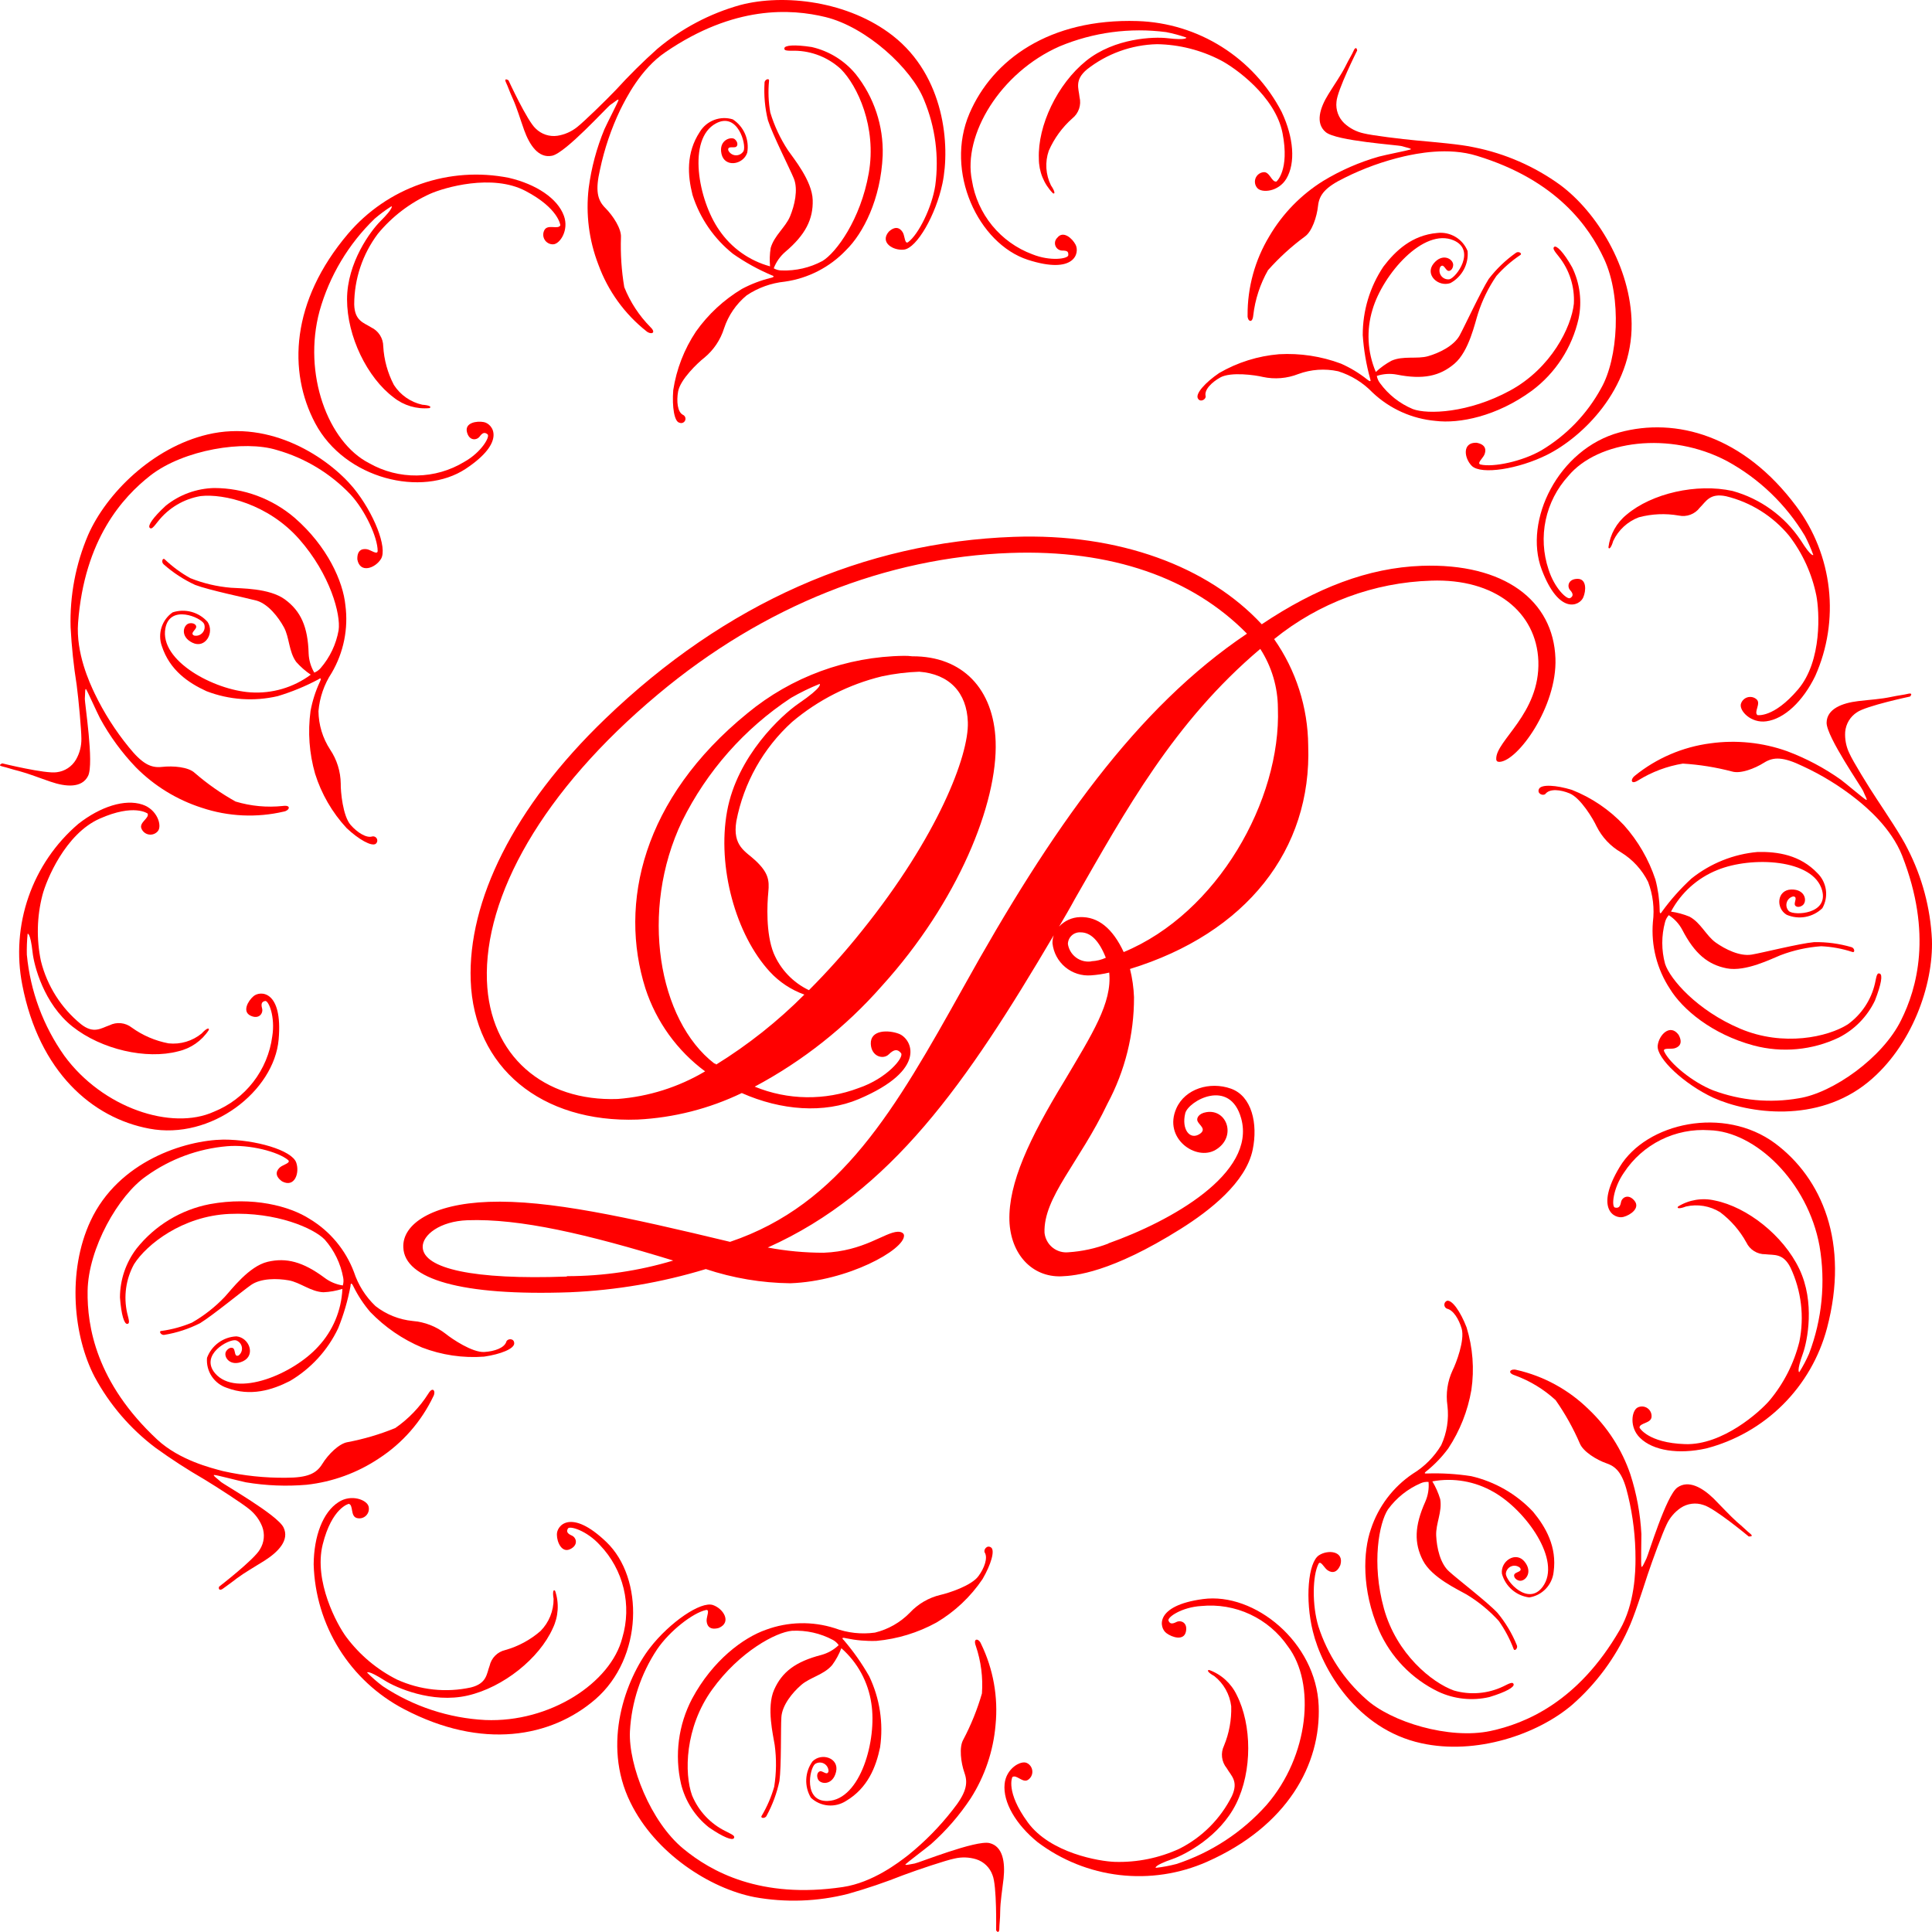 <svg width="130" height="130" viewBox="0 0 130 130" fill="none" xmlns="http://www.w3.org/2000/svg">
<g clip-path="url(#clip0_37_628)">
<path d="M74.589 83.673C73.727 84.003 72.82 84.202 71.899 84.262C71.707 84.282 71.512 84.265 71.327 84.21C71.142 84.155 70.969 84.064 70.819 83.942C70.669 83.821 70.544 83.67 70.453 83.5C70.361 83.33 70.303 83.143 70.283 82.951C70.198 80.562 72.635 78.221 74.52 74.261C75.7 72.059 76.313 69.598 76.305 67.1C76.281 66.458 76.191 65.821 76.035 65.199C83.853 62.8 88.28 57.178 88.026 50.155C88.003 47.593 87.203 45.099 85.733 43.004C88.733 40.57 92.446 39.188 96.304 39.071C100.589 38.917 103.391 41.194 103.513 44.48C103.635 48.026 100.632 49.836 100.679 51.073C100.679 51.206 100.753 51.27 100.896 51.264C102.12 51.222 104.784 47.548 104.662 44.3C104.524 40.419 101.23 37.876 95.658 38.073C92.057 38.205 88.561 39.559 84.901 42.006C81.284 38.11 75.283 35.87 68.207 36.124C58.144 36.485 48.817 40.573 40.719 48.371C34.527 54.327 31.482 60.655 31.672 65.969C31.879 71.835 36.439 75.567 42.906 75.333C45.337 75.21 47.719 74.604 49.913 73.549C52.561 74.722 55.448 74.945 57.789 73.953C62.466 71.967 61.353 69.897 60.49 69.563C59.802 69.297 58.552 69.271 58.594 70.248C58.636 71.107 59.436 71.309 59.802 70.948C60.167 70.587 60.4 70.582 60.628 70.863C60.856 71.145 59.675 72.573 57.768 73.215C55.511 74.068 53.015 74.034 50.782 73.119C54.018 71.394 56.918 69.098 59.341 66.34C64.457 60.697 67.142 54.046 66.994 49.884C66.867 46.359 64.77 44.145 61.385 44.161C61.199 44.137 61.011 44.127 60.824 44.13C56.973 44.178 53.255 45.544 50.284 47.999C43.234 53.743 41.619 60.788 43.43 66.516C44.158 68.746 45.562 70.695 47.445 72.09C45.652 73.154 43.639 73.789 41.561 73.948C36.598 74.128 32.944 71.049 32.764 65.985C32.562 60.326 36.471 53.244 44.267 46.725C51.412 40.737 59.675 37.505 67.974 37.207C74.775 36.963 80.225 38.885 83.906 42.638C76.49 47.617 70.749 55.75 64.796 66.478C60.246 74.627 56.597 81.04 49.124 83.561C42.186 81.894 36.9 80.721 32.885 80.87C29.077 81.008 27.059 82.367 27.139 83.938C27.213 86.061 31.005 87.213 38.351 86.953C41.452 86.82 44.523 86.296 47.493 85.393C49.327 86.003 51.244 86.326 53.176 86.348C57.053 86.21 60.861 84.092 60.829 83.136C60.829 83.004 60.686 82.876 60.411 82.882C59.526 82.914 58.139 84.193 55.422 84.294C54.16 84.294 52.901 84.177 51.661 83.943C59.966 80.227 65.061 72.849 70.903 62.932C70.845 63.103 70.816 63.283 70.818 63.463C70.884 64.092 71.192 64.67 71.677 65.075C72.161 65.479 72.784 65.678 73.413 65.629C73.826 65.601 74.235 65.539 74.637 65.443C74.843 67.482 73.487 69.579 71.628 72.721C69.245 76.628 67.852 79.622 67.921 82.133C68 84.389 69.441 85.95 71.417 85.881C72.338 85.844 74.748 85.637 79.435 82.696C81.406 81.459 83.837 79.564 84.292 77.356C84.652 75.609 84.234 73.751 82.825 73.252C81.416 72.753 79.743 73.252 79.155 74.579C78.249 76.607 80.495 78.157 81.803 77.366C83.228 76.511 82.571 74.606 81.178 74.834C80.648 74.919 80.495 75.243 80.579 75.439C80.707 75.726 81.199 75.97 80.738 76.294C80.06 76.75 79.488 75.981 79.753 74.908C79.96 74.085 82.761 72.498 83.519 75.264C84.53 78.953 78.816 82.165 74.552 83.673M61.841 45.197C63.89 45.351 65.056 46.609 65.124 48.589C65.204 50.84 63.085 56.307 57.995 62.635C56.882 64.031 55.692 65.364 54.431 66.627C53.359 66.115 52.512 65.225 52.053 64.127C51.523 62.794 51.619 60.836 51.698 60.029C51.778 59.222 51.698 58.717 50.835 57.905C50.178 57.284 49.272 56.944 49.548 55.251C50.043 52.678 51.359 50.336 53.298 48.578C55.048 47.1 57.117 46.05 59.341 45.51C60.176 45.331 61.025 45.226 61.878 45.197H61.841ZM48.07 71.564C44.299 68.66 43.012 61.281 45.899 55.251C47.564 51.885 50.092 49.024 53.224 46.959C53.844 46.601 54.488 46.287 55.151 46.019C55.151 46.019 55.437 46.179 53.716 47.352C52.614 48.111 49.601 50.855 48.923 54.593C48.245 58.33 49.505 62.895 51.799 65.385C52.438 66.079 53.236 66.607 54.124 66.924C52.333 68.722 50.338 70.304 48.181 71.638C48.203 71.612 48.16 71.591 48.107 71.564H48.07ZM38.118 85.897C31.863 86.125 28.495 85.366 28.442 83.922C28.415 83.099 29.607 82.176 31.445 82.107C34.983 81.979 39.522 83.046 45.3 84.819C42.987 85.514 40.586 85.868 38.171 85.87L38.118 85.897ZM73.397 64.695C73.038 64.737 72.676 64.638 72.389 64.418C72.101 64.198 71.91 63.875 71.856 63.516C71.859 63.408 71.883 63.301 71.928 63.202C71.973 63.103 72.038 63.015 72.118 62.942C72.198 62.869 72.293 62.813 72.395 62.778C72.498 62.742 72.606 62.728 72.714 62.736C73.397 62.736 73.959 63.304 74.409 64.445C74.107 64.584 73.782 64.663 73.45 64.679L73.397 64.695ZM85.987 47.649C86.209 53.849 81.914 61.451 75.611 64.063C74.87 62.471 73.885 61.664 72.666 61.711C72.402 61.718 72.142 61.779 71.901 61.888C71.66 61.997 71.443 62.154 71.263 62.348C71.618 61.738 71.983 61.127 72.322 60.496C75.722 54.571 78.98 48.584 84.801 43.663C85.568 44.85 85.98 46.234 85.987 47.649Z" fill="#FF0000"/>
<path d="M118.253 48.116C117.993 47.909 118.512 47.336 118.194 47.055C118.11 46.981 118.009 46.931 117.9 46.908C117.791 46.886 117.678 46.891 117.571 46.925C117.465 46.958 117.369 47.019 117.293 47.1C117.216 47.181 117.162 47.281 117.135 47.389C117.045 47.846 117.824 48.674 118.846 48.536C120.064 48.376 121.319 47.187 122.145 45.483C122.966 43.639 123.281 41.609 123.056 39.603C122.832 37.596 122.077 35.686 120.869 34.07C117.31 29.292 112.755 28.061 108.968 29.096C104.853 30.216 102.501 35.031 103.735 38.317C104.911 41.433 106.293 40.759 106.532 40.201C106.728 39.755 106.775 38.938 106.14 38.949C105.504 38.959 105.435 39.479 105.653 39.713C105.87 39.947 105.87 40.122 105.653 40.244C105.435 40.366 104.593 39.575 104.196 38.312C103.839 37.241 103.773 36.094 104.007 34.99C104.241 33.886 104.765 32.864 105.525 32.032C107.517 29.632 112.368 28.984 116.224 31.034C118.378 32.214 120.181 33.947 121.446 36.055C121.663 36.471 121.852 36.9 122.013 37.34C122.013 37.34 121.902 37.526 121.176 36.369C120.093 34.74 118.461 33.557 116.579 33.035C114.159 32.504 111.145 33.199 109.455 34.627C108.776 35.174 108.336 35.964 108.227 36.83C108.269 37.011 108.428 36.83 108.55 36.4C108.896 35.664 109.515 35.092 110.276 34.808C111.152 34.574 112.069 34.534 112.962 34.691C113.223 34.746 113.495 34.726 113.746 34.632C113.996 34.538 114.215 34.374 114.376 34.16C114.799 33.741 115.048 33.162 116.145 33.391C117.805 33.795 119.291 34.726 120.382 36.045C121.296 37.232 121.925 38.614 122.22 40.084C122.416 41.098 122.633 44.453 120.986 46.391C119.338 48.329 118.253 48.116 118.253 48.116Z" fill="#FF0000"/>
<path d="M128.522 46.869C128.522 46.869 125.572 47.49 124.947 47.931C124.724 48.076 124.536 48.27 124.399 48.499C124.263 48.729 124.18 48.986 124.158 49.252C124.127 49.746 124.224 50.24 124.439 50.686C124.672 51.217 125.747 52.963 126.303 53.796C126.933 54.757 127.956 56.276 128.358 57.109C129.332 59.004 129.89 61.085 129.995 63.214C130.101 66.282 128.644 70.401 125.71 72.806C122.283 75.614 117.659 74.93 115.292 73.868C113.338 72.96 111.457 71.214 111.542 70.359C111.622 69.637 112.379 68.851 112.951 69.632C113.3 70.274 112.898 70.486 112.649 70.545C112.4 70.603 111.849 70.486 111.982 70.757C112.358 71.559 113.888 72.822 115.276 73.369C117.116 74.055 119.105 74.239 121.039 73.9C123.305 73.549 126.674 71.192 127.924 68.639C128.983 66.516 130.042 62.831 127.998 57.592C127.251 55.692 125.562 54.295 124.91 53.775C123.799 52.892 122.586 52.145 121.298 51.551C120 50.925 119.344 50.914 118.703 51.317C118.062 51.721 117.114 52.082 116.542 51.912C115.458 51.627 114.35 51.449 113.232 51.381C112.169 51.556 111.15 51.938 110.234 52.507C109.704 52.841 109.704 52.416 110.011 52.193C111.472 51.012 113.23 50.259 115.091 50.017C116.83 49.776 118.601 49.958 120.255 50.548C121.536 51.029 122.75 51.673 123.867 52.464C124.227 52.735 125.419 53.749 125.562 53.818C125.705 53.887 125.472 53.499 125.376 53.244C125.281 52.989 122.898 49.571 122.908 48.631C122.919 47.692 123.967 47.304 125.027 47.177C125.869 47.076 126.552 47.044 127.246 46.895C127.717 46.794 128.12 46.752 128.369 46.688C128.618 46.625 128.671 46.704 128.522 46.869Z" fill="#FF0000"/>
<path d="M105.621 53.388C106.367 53.701 107.21 55.123 107.432 55.607C107.797 56.338 108.368 56.945 109.074 57.353C109.854 57.831 110.486 58.519 110.896 59.339C111.224 60.2 111.335 61.13 111.219 62.046C111.089 63.631 111.494 65.215 112.368 66.542C113.205 67.906 115.17 69.584 117.998 70.348C119.911 70.857 121.942 70.669 123.729 69.817C124.79 69.278 125.645 68.403 126.16 67.328C126.594 66.208 126.69 65.592 126.488 65.512C126.287 65.433 126.266 65.693 126.165 66.16C125.911 67.277 125.257 68.263 124.328 68.931C122.998 69.775 120 70.449 117.093 69.218C114.185 67.986 112.374 65.884 112.04 64.859C111.788 63.935 111.788 62.96 112.04 62.035C112.086 61.866 112.171 61.709 112.289 61.579C112.673 61.825 112.987 62.167 113.2 62.571C114.026 64.164 114.911 64.907 116.187 65.157C117.463 65.406 119.206 64.509 119.804 64.275C120.682 63.94 121.605 63.736 122.543 63.67C123.252 63.702 123.954 63.831 124.629 64.052C124.847 64.137 124.794 63.776 124.571 63.729C123.759 63.493 122.917 63.38 122.071 63.394C121.07 63.484 118.554 64.121 117.866 64.233C117.071 64.366 116.086 63.877 115.446 63.421C114.805 62.964 114.439 62.083 113.682 61.679C113.283 61.515 112.865 61.401 112.437 61.34C113.117 60.064 114.226 59.071 115.567 58.537C117.855 57.603 122.029 57.788 122.606 59.912C123.041 61.504 120.774 61.621 120.382 61.319C120.306 61.245 120.251 61.153 120.222 61.051C120.194 60.949 120.194 60.841 120.222 60.739C120.249 60.637 120.304 60.544 120.379 60.471C120.455 60.397 120.549 60.345 120.652 60.321C120.97 60.321 120.742 60.671 120.763 60.851C120.784 61.032 121.06 61.096 121.293 60.915C121.621 60.671 121.494 59.827 120.53 59.853C119.566 59.88 119.471 61.106 120.218 61.552C120.617 61.724 121.058 61.774 121.486 61.696C121.914 61.617 122.309 61.414 122.622 61.111C122.835 60.737 122.918 60.303 122.859 59.877C122.799 59.45 122.601 59.056 122.294 58.755C121.123 57.523 119.614 57.3 118.268 57.327C116.641 57.471 115.091 58.094 113.814 59.115C113.086 59.784 112.426 60.524 111.844 61.324C111.78 61.43 111.669 61.595 111.674 61.212C111.661 60.526 111.565 59.843 111.388 59.179C110.94 57.828 110.218 56.583 109.27 55.522C108.291 54.482 107.096 53.672 105.769 53.149C104.71 52.825 103.709 52.761 103.555 53.085C103.401 53.409 103.836 53.579 103.989 53.419C104.281 53.048 105.006 53.133 105.621 53.388Z" fill="#FF0000"/>
<path d="M85.891 12.215C85.563 12.284 85.441 11.525 85.007 11.588C84.891 11.602 84.781 11.647 84.688 11.719C84.596 11.791 84.525 11.886 84.483 11.996C84.441 12.105 84.43 12.224 84.45 12.339C84.471 12.455 84.522 12.562 84.599 12.65C84.896 13.001 86.019 12.916 86.554 12.029C87.189 10.967 87.051 9.253 86.241 7.533C85.312 5.742 83.924 4.232 82.219 3.157C80.515 2.082 78.556 1.482 76.543 1.417C70.606 1.232 66.787 4.024 65.236 7.628C63.546 11.557 65.829 16.398 69.16 17.481C72.338 18.505 72.656 17.003 72.375 16.467C72.153 16.037 71.538 15.49 71.146 15.995C71.075 16.061 71.024 16.146 71 16.241C70.977 16.335 70.981 16.435 71.013 16.527C71.045 16.619 71.104 16.699 71.181 16.759C71.258 16.818 71.351 16.853 71.448 16.86C71.84 16.86 71.893 16.934 71.883 17.173C71.872 17.412 70.686 17.603 69.462 17.109C68.407 16.716 67.475 16.05 66.761 15.178C66.048 14.306 65.578 13.26 65.4 12.146C64.775 9.088 67.296 4.884 71.295 3.121C73.561 2.174 76.036 1.842 78.471 2.161C78.931 2.251 79.384 2.374 79.827 2.527C79.827 2.527 79.901 2.729 78.54 2.569C77.677 2.468 75.013 2.537 73.079 4.098C71.146 5.659 69.817 8.451 69.902 10.67C69.899 11.543 70.24 12.382 70.85 13.006C71.014 13.085 70.982 12.863 70.717 12.475C70.54 12.116 70.435 11.725 70.409 11.325C70.384 10.925 70.438 10.523 70.569 10.145C70.934 9.31 71.477 8.566 72.158 7.963C72.366 7.796 72.522 7.573 72.608 7.32C72.693 7.066 72.704 6.794 72.64 6.535C72.582 5.946 72.285 5.388 73.138 4.671C74.485 3.611 76.139 3.015 77.852 2.973C79.348 2.997 80.819 3.37 82.147 4.061C83.058 4.533 85.812 6.46 86.299 8.961C86.787 11.461 85.891 12.215 85.891 12.215Z" fill="#FF0000"/>
<path d="M91.321 3.397C91.321 3.397 89.97 6.089 89.928 6.859C89.899 7.123 89.932 7.391 90.024 7.64C90.116 7.89 90.264 8.115 90.457 8.297C90.821 8.632 91.267 8.865 91.75 8.971C92.306 9.115 94.345 9.364 95.335 9.454C96.479 9.561 98.301 9.709 99.202 9.916C101.286 10.334 103.257 11.195 104.98 12.443C107.443 14.269 109.747 17.985 109.789 21.781C109.842 26.213 106.442 29.43 104.111 30.598C102.183 31.564 99.668 31.962 99.037 31.352C98.508 30.821 98.381 29.759 99.35 29.791C100.06 29.919 99.98 30.365 99.879 30.598C99.779 30.832 99.35 31.182 99.62 31.256C100.483 31.458 102.427 31.049 103.719 30.301C105.405 29.294 106.792 27.854 107.734 26.128C108.878 24.133 109.143 20.024 107.941 17.433C106.94 15.278 104.763 12.125 99.376 10.484C97.433 9.879 95.287 10.341 94.477 10.521C93.094 10.843 91.754 11.325 90.484 11.96C89.191 12.586 88.768 13.096 88.688 13.85C88.609 14.604 88.275 15.586 87.804 15.915C86.899 16.581 86.066 17.341 85.32 18.182C84.789 19.118 84.452 20.153 84.329 21.223C84.271 21.829 83.921 21.59 83.948 21.223C83.934 19.343 84.442 17.496 85.415 15.888C86.305 14.374 87.548 13.099 89.038 12.172C90.209 11.462 91.47 10.912 92.788 10.537C93.217 10.421 94.753 10.118 94.906 10.06C95.06 10.001 94.599 9.922 94.34 9.837C94.08 9.752 89.928 9.492 89.207 8.892C88.487 8.292 88.815 7.257 89.382 6.344C89.822 5.627 90.23 5.064 90.547 4.433C90.759 3.997 90.976 3.663 91.077 3.424C91.178 3.185 91.289 3.174 91.321 3.397Z" fill="#FF0000"/>
<path d="M82.115 25.396C82.82 25.008 84.462 25.237 84.975 25.364C85.772 25.535 86.601 25.467 87.359 25.168C88.218 24.852 89.149 24.788 90.044 24.982C90.924 25.257 91.72 25.75 92.358 26.415C93.517 27.51 95.01 28.181 96.596 28.321C98.184 28.517 100.711 28.024 103.078 26.288C104.668 25.102 105.783 23.384 106.219 21.446C106.462 20.28 106.311 19.066 105.79 17.996C105.197 16.934 104.731 16.509 104.588 16.605C104.445 16.701 104.588 16.892 104.884 17.258C105.604 18.157 105.966 19.292 105.901 20.443C105.732 22.004 104.387 24.77 101.606 26.282C98.825 27.795 96.066 27.901 95.065 27.525C94.181 27.155 93.415 26.549 92.851 25.773C92.745 25.632 92.674 25.469 92.644 25.295C93.076 25.152 93.537 25.121 93.984 25.205C95.748 25.555 96.876 25.316 97.867 24.472C98.857 23.628 99.249 21.706 99.456 21.085C99.743 20.191 100.159 19.344 100.69 18.569C101.157 18.037 101.691 17.568 102.279 17.173C102.48 17.061 102.173 16.87 101.993 17.019C101.301 17.509 100.687 18.099 100.171 18.771C99.641 19.61 98.55 21.956 98.206 22.588C97.808 23.288 96.818 23.761 96.087 23.968C95.356 24.175 94.419 23.925 93.635 24.27C93.25 24.476 92.894 24.731 92.576 25.03C92.009 23.7 91.93 22.213 92.353 20.831C93.052 18.452 95.796 15.299 97.819 16.175C99.329 16.833 98.004 18.675 97.528 18.792C97.423 18.807 97.316 18.793 97.218 18.752C97.121 18.711 97.036 18.644 96.973 18.559C96.91 18.473 96.871 18.373 96.861 18.267C96.85 18.161 96.868 18.055 96.913 17.959C97.12 17.709 97.242 18.107 97.395 18.203C97.549 18.298 97.771 18.129 97.782 17.826C97.782 17.417 97.056 16.992 96.458 17.741C95.859 18.489 96.781 19.334 97.597 19.047C97.978 18.84 98.291 18.526 98.496 18.143C98.701 17.76 98.79 17.325 98.751 16.892C98.59 16.492 98.303 16.157 97.934 15.938C97.564 15.718 97.133 15.626 96.707 15.676C95.007 15.825 93.9 16.87 93.084 17.943C92.174 19.306 91.691 20.91 91.696 22.55C91.763 23.536 91.928 24.512 92.189 25.465C92.226 25.582 92.29 25.773 91.988 25.529C91.449 25.101 90.858 24.744 90.229 24.467C88.898 23.97 87.479 23.755 86.061 23.835C84.643 23.953 83.268 24.385 82.036 25.099C81.093 25.741 80.447 26.474 80.595 26.792C80.743 27.111 81.157 26.882 81.125 26.659C81.014 26.229 81.533 25.72 82.115 25.396Z" fill="#FF0000"/>
<path d="M37.705 15.161C37.551 15.464 36.884 15.076 36.646 15.458C36.586 15.558 36.554 15.671 36.553 15.787C36.552 15.903 36.582 16.017 36.64 16.117C36.697 16.218 36.781 16.3 36.882 16.357C36.983 16.414 37.097 16.443 37.212 16.44C37.668 16.44 38.303 15.49 37.943 14.519C37.525 13.361 36.09 12.395 34.236 11.965C32.261 11.572 30.217 11.714 28.315 12.377C26.413 13.039 24.721 14.198 23.415 15.734C19.565 20.273 19.369 25.003 21.207 28.475C23.214 32.255 28.415 33.481 31.339 31.543C34.109 29.706 33.15 28.512 32.552 28.401C32.075 28.31 31.27 28.443 31.418 29.064C31.566 29.685 32.08 29.637 32.276 29.372C32.472 29.107 32.615 29.069 32.806 29.223C32.996 29.377 32.393 30.434 31.243 31.076C30.281 31.661 29.18 31.978 28.054 31.994C26.928 32.009 25.819 31.724 24.84 31.166C22.07 29.754 20.359 25.152 21.503 20.926C22.167 18.563 23.447 16.419 25.211 14.715C25.568 14.409 25.947 14.128 26.344 13.876C26.344 13.876 26.546 13.94 25.576 14.906C24.962 15.522 23.352 17.651 23.352 20.146C23.352 22.641 24.713 25.412 26.487 26.744C27.168 27.286 28.032 27.543 28.897 27.461C29.067 27.376 28.897 27.265 28.415 27.233C27.627 27.059 26.94 26.58 26.503 25.9C26.082 25.094 25.838 24.207 25.788 23.299C25.786 23.033 25.708 22.772 25.565 22.548C25.422 22.323 25.218 22.144 24.978 22.03C24.475 21.712 23.86 21.595 23.834 20.48C23.838 18.768 24.396 17.103 25.423 15.734C26.376 14.576 27.583 13.653 28.95 13.038C29.887 12.624 33.113 11.668 35.359 12.847C37.604 14.025 37.705 15.161 37.705 15.161Z" fill="#FF0000"/>
<path d="M34.215 5.404C34.215 5.404 35.475 8.143 36.047 8.653C36.237 8.84 36.467 8.981 36.719 9.065C36.972 9.149 37.24 9.173 37.504 9.136C37.992 9.06 38.453 8.857 38.838 8.547C39.294 8.191 40.761 6.763 41.455 6.036C42.331 5.074 43.255 4.158 44.225 3.291C45.852 1.919 47.754 0.913 49.802 0.34C52.757 -0.441 57.095 0.074 60.077 2.405C63.567 5.133 63.949 9.8 63.414 12.353C62.964 14.476 61.698 16.685 60.829 16.796C60.103 16.881 59.176 16.318 59.807 15.586C60.337 15.097 60.649 15.448 60.766 15.676C60.882 15.904 60.882 16.467 61.115 16.287C61.814 15.756 62.704 13.961 62.932 12.486C63.196 10.535 62.937 8.548 62.18 6.731C61.337 4.608 58.303 1.821 55.543 1.147C53.223 0.584 49.405 0.345 44.77 3.514C43.086 4.661 42.122 6.625 41.741 7.379C41.127 8.663 40.668 10.015 40.374 11.408C40.051 12.804 40.189 13.452 40.724 13.988C41.259 14.524 41.82 15.395 41.783 15.968C41.745 17.091 41.819 18.215 42.006 19.323C42.406 20.325 43.002 21.236 43.759 22.004C44.204 22.428 43.791 22.535 43.499 22.29C42.026 21.125 40.906 19.572 40.263 17.805C39.63 16.166 39.406 14.396 39.612 12.65C39.79 11.291 40.146 9.961 40.671 8.695C40.851 8.287 41.577 6.89 41.614 6.742C41.651 6.593 41.317 6.896 41.084 7.044C40.851 7.193 38.065 10.288 37.149 10.479C36.233 10.67 35.634 9.762 35.269 8.754C34.983 7.952 34.797 7.294 34.501 6.63C34.299 6.195 34.172 5.808 34.056 5.569C33.939 5.33 34.019 5.287 34.215 5.404Z" fill="#FF0000"/>
<path d="M45.628 26.346C45.766 25.539 46.963 24.403 47.382 24.079C48.012 23.563 48.478 22.873 48.721 22.094C49.009 21.223 49.538 20.451 50.247 19.87C51.014 19.359 51.894 19.044 52.81 18.951C54.383 18.729 55.835 17.981 56.931 16.828C58.075 15.708 59.267 13.415 59.394 10.458C59.457 8.472 58.811 6.53 57.572 4.979C56.812 4.066 55.773 3.428 54.616 3.164C53.43 2.983 52.821 3.052 52.779 3.238C52.736 3.424 53.001 3.419 53.472 3.413C54.626 3.426 55.733 3.867 56.581 4.65C57.688 5.76 59.007 8.536 58.456 11.658C57.905 14.779 56.258 17.009 55.342 17.561C54.498 18.014 53.55 18.233 52.593 18.198C52.407 18.197 52.224 18.148 52.063 18.054C52.226 17.628 52.492 17.248 52.837 16.95C54.203 15.793 54.722 14.752 54.685 13.457C54.648 12.162 53.388 10.649 53.022 10.113C52.505 9.327 52.104 8.471 51.831 7.57C51.706 6.869 51.678 6.155 51.746 5.447C51.783 5.224 51.438 5.346 51.444 5.574C51.393 6.419 51.47 7.268 51.672 8.09C51.979 9.051 53.155 11.371 53.419 12.018C53.716 12.767 53.462 13.834 53.16 14.561C52.858 15.289 52.101 15.841 51.857 16.685C51.792 17.094 51.778 17.509 51.815 17.922C50.421 17.544 49.207 16.68 48.393 15.485C46.979 13.457 46.232 9.338 48.176 8.303C49.633 7.517 50.236 9.715 50.035 10.161C49.982 10.252 49.905 10.327 49.813 10.379C49.72 10.43 49.616 10.455 49.51 10.451C49.405 10.447 49.302 10.415 49.214 10.357C49.125 10.299 49.054 10.219 49.008 10.123C48.933 9.81 49.325 9.953 49.495 9.895C49.664 9.837 49.669 9.555 49.437 9.364C49.203 9.173 48.34 9.412 48.547 10.352C48.753 11.291 50.003 11.1 50.279 10.277C50.355 9.849 50.304 9.408 50.132 9.008C49.959 8.609 49.673 8.269 49.309 8.032C48.899 7.905 48.458 7.918 48.056 8.07C47.654 8.222 47.315 8.504 47.09 8.871C46.153 10.293 46.269 11.817 46.598 13.117C47.094 14.681 48.044 16.061 49.325 17.083C50.135 17.649 51.001 18.129 51.91 18.516C52.021 18.553 52.206 18.628 51.831 18.707C51.168 18.873 50.528 19.119 49.924 19.44C48.706 20.17 47.653 21.146 46.831 22.306C46.038 23.495 45.515 24.843 45.3 26.256C45.215 27.387 45.374 28.379 45.718 28.443C45.753 28.458 45.791 28.467 45.829 28.468C45.867 28.468 45.904 28.462 45.94 28.448C45.975 28.434 46.008 28.413 46.035 28.387C46.062 28.361 46.084 28.329 46.1 28.294C46.115 28.259 46.123 28.222 46.124 28.184C46.125 28.146 46.118 28.108 46.105 28.073C46.091 28.037 46.07 28.005 46.044 27.977C46.018 27.95 45.986 27.927 45.952 27.912C45.586 27.726 45.512 27.004 45.628 26.346Z" fill="#FF0000"/>
<path d="M9.931 54.741C10.074 55.044 9.359 55.331 9.512 55.739C9.553 55.848 9.622 55.943 9.712 56.016C9.802 56.089 9.91 56.136 10.024 56.153C10.138 56.171 10.255 56.157 10.363 56.114C10.47 56.071 10.564 56.001 10.635 55.909C10.911 55.543 10.577 54.46 9.576 54.136C8.405 53.749 6.758 54.269 5.27 55.437C3.739 56.745 2.583 58.438 1.921 60.342C1.258 62.246 1.112 64.293 1.499 66.271C2.632 72.111 6.197 75.227 10.047 75.944C14.21 76.734 18.447 73.422 18.749 69.945C19.04 66.632 17.51 66.638 17.054 67.036C16.689 67.349 16.281 68.066 16.858 68.342C17.436 68.618 17.722 68.172 17.637 67.859C17.552 67.545 17.61 67.397 17.843 67.354C18.076 67.312 18.532 68.416 18.32 69.733C18.172 70.852 17.731 71.911 17.04 72.803C16.35 73.695 15.435 74.386 14.39 74.807C11.557 76.092 6.906 74.563 4.327 71.038C2.906 69.032 2.037 66.687 1.806 64.238C1.795 63.769 1.812 63.299 1.859 62.831C1.859 62.831 2.039 62.715 2.193 64.079C2.283 64.944 2.939 67.54 4.883 69.08C6.827 70.619 9.846 71.309 11.991 70.741C12.837 70.549 13.575 70.035 14.051 69.308C14.094 69.122 13.882 69.196 13.569 69.541C13.26 69.794 12.903 69.983 12.521 70.097C12.138 70.211 11.736 70.248 11.339 70.205C10.448 70.036 9.603 69.674 8.866 69.143C8.656 68.978 8.404 68.876 8.139 68.849C7.874 68.821 7.606 68.87 7.367 68.989C6.806 69.18 6.308 69.594 5.45 68.915C4.117 67.829 3.171 66.339 2.754 64.668C2.446 63.201 2.48 61.682 2.855 60.23C3.114 59.232 4.385 56.116 6.705 55.086C9.025 54.056 9.931 54.741 9.931 54.741Z" fill="#FF0000"/>
<path d="M0.148 51.365C0.148 51.365 3.077 52.087 3.829 51.96C4.093 51.927 4.346 51.834 4.568 51.688C4.791 51.541 4.976 51.346 5.111 51.116C5.359 50.687 5.485 50.199 5.476 49.703C5.476 49.125 5.291 47.081 5.159 46.088C4.955 44.805 4.819 43.511 4.751 42.213C4.69 40.082 5.091 37.963 5.927 36.002C7.161 33.194 10.264 30.12 13.951 29.239C18.257 28.209 22.128 30.832 23.786 32.833C25.152 34.505 26.095 36.873 25.634 37.611C25.253 38.232 24.226 38.609 24.046 37.648C24.014 36.926 24.469 36.91 24.718 36.963C24.967 37.016 25.407 37.361 25.412 37.069C25.412 36.177 24.591 34.367 23.585 33.274C22.229 31.85 20.517 30.816 18.627 30.28C16.44 29.6 12.378 30.248 10.127 31.989C8.252 33.454 5.678 36.289 5.254 41.9C5.1 43.938 6.022 45.934 6.377 46.678C6.995 47.959 7.761 49.163 8.659 50.266C9.56 51.386 10.143 51.689 10.895 51.604C11.647 51.519 12.674 51.604 13.103 52.007C13.951 52.742 14.872 53.388 15.852 53.934C16.881 54.244 17.961 54.345 19.03 54.232C19.634 54.147 19.475 54.545 19.099 54.609C17.271 55.037 15.36 54.949 13.58 54.354C11.908 53.819 10.389 52.888 9.152 51.641C8.202 50.651 7.388 49.539 6.732 48.334C6.525 47.941 5.889 46.513 5.799 46.386C5.709 46.258 5.736 46.704 5.709 46.986C5.683 47.267 6.345 51.37 5.927 52.209C5.508 53.048 4.417 52.947 3.411 52.602C2.611 52.331 1.975 52.071 1.292 51.885C0.826 51.774 0.445 51.636 0.196 51.583C-0.053 51.53 -0.064 51.466 0.148 51.365Z" fill="#FF0000"/>
<path d="M23.595 55.511C23.066 54.906 22.917 53.26 22.928 52.724C22.916 51.908 22.668 51.113 22.213 50.436C21.711 49.667 21.439 48.77 21.429 47.851C21.507 46.932 21.812 46.047 22.319 45.276C23.124 43.903 23.448 42.3 23.24 40.721C23.082 39.129 22.038 36.767 19.824 34.84C18.316 33.551 16.399 32.842 14.417 32.838C13.228 32.865 12.082 33.282 11.154 34.028C10.275 34.84 9.941 35.36 10.068 35.509C10.195 35.657 10.344 35.445 10.64 35.073C11.352 34.174 12.371 33.571 13.5 33.38C15.057 33.205 18.05 33.911 20.137 36.284C22.224 38.657 22.939 41.343 22.785 42.404C22.619 43.35 22.199 44.232 21.572 44.958C21.456 45.09 21.311 45.194 21.148 45.26C20.917 44.868 20.786 44.425 20.767 43.97C20.719 42.171 20.237 41.12 19.178 40.339C18.119 39.559 16.175 39.601 15.534 39.548C14.596 39.469 13.675 39.251 12.801 38.901C12.185 38.558 11.614 38.139 11.101 37.653C10.942 37.478 10.831 37.823 11.011 37.972C11.646 38.535 12.36 39.001 13.13 39.357C14.062 39.713 16.615 40.239 17.282 40.419C18.05 40.653 18.728 41.518 19.104 42.208C19.48 42.898 19.427 43.848 19.93 44.538C20.219 44.865 20.548 45.154 20.91 45.398C19.743 46.264 18.307 46.685 16.858 46.587C14.396 46.428 10.72 44.464 11.128 42.277C11.43 40.647 13.522 41.544 13.733 41.98C13.771 42.079 13.781 42.186 13.763 42.291C13.745 42.395 13.699 42.492 13.63 42.573C13.561 42.653 13.472 42.714 13.372 42.748C13.272 42.781 13.164 42.788 13.061 42.765C12.775 42.627 13.13 42.41 13.193 42.234C13.257 42.059 13.034 41.884 12.738 41.943C12.341 42.022 12.086 42.829 12.95 43.248C13.813 43.668 14.443 42.58 13.972 41.852C13.685 41.525 13.309 41.289 12.89 41.174C12.471 41.059 12.028 41.069 11.615 41.205C11.262 41.45 11 41.805 10.869 42.215C10.738 42.624 10.745 43.066 10.889 43.471C11.419 45.096 12.669 45.945 13.892 46.508C15.421 47.097 17.09 47.213 18.686 46.842C19.631 46.558 20.547 46.181 21.419 45.717C21.514 45.648 21.683 45.552 21.514 45.897C21.227 46.518 21.018 47.173 20.894 47.846C20.704 49.257 20.809 50.692 21.201 52.06C21.628 53.422 22.352 54.672 23.32 55.718C24.146 56.498 25.009 56.971 25.28 56.78C25.33 56.74 25.366 56.684 25.38 56.621C25.394 56.558 25.386 56.492 25.358 56.434C25.329 56.376 25.282 56.33 25.223 56.303C25.164 56.276 25.098 56.27 25.036 56.286C24.644 56.403 24.035 56.01 23.595 55.511Z" fill="#FF0000"/>
<path d="M23.468 101.191C23.791 101.265 23.564 102.008 23.998 102.141C24.106 102.173 24.221 102.176 24.331 102.15C24.441 102.123 24.542 102.068 24.623 101.99C24.705 101.912 24.765 101.814 24.796 101.705C24.828 101.596 24.83 101.481 24.803 101.371C24.697 100.925 23.638 100.511 22.78 101.074C21.721 101.748 21.122 103.367 21.106 105.262C21.163 107.28 21.755 109.245 22.822 110.957C23.889 112.668 25.392 114.063 27.176 114.998C32.441 117.764 37.085 116.909 40.057 114.345C43.288 111.542 43.335 106.186 40.803 103.76C38.399 101.456 37.446 102.666 37.472 103.266C37.472 103.755 37.795 104.514 38.367 104.238C38.939 103.962 38.78 103.457 38.478 103.325C38.176 103.192 38.097 103.059 38.214 102.852C38.33 102.645 39.485 102.99 40.369 103.967C41.148 104.78 41.698 105.786 41.962 106.882C42.226 107.978 42.196 109.124 41.873 110.205C41.105 113.23 37.006 115.922 32.647 115.736C30.191 115.609 27.813 114.824 25.762 113.464C25.387 113.184 25.033 112.877 24.703 112.546C24.703 112.546 24.729 112.339 25.884 113.076C26.62 113.544 29.061 114.642 31.466 114.09C33.87 113.538 36.291 111.59 37.197 109.562C37.576 108.778 37.633 107.877 37.356 107.051C37.239 106.903 37.17 107.115 37.25 107.582C37.253 107.983 37.176 108.381 37.026 108.753C36.875 109.125 36.652 109.463 36.37 109.748C35.685 110.344 34.876 110.781 34.003 111.027C33.744 111.085 33.507 111.216 33.319 111.404C33.132 111.592 33.002 111.83 32.944 112.089C32.742 112.62 32.769 113.273 31.688 113.544C30.015 113.909 28.269 113.723 26.71 113.013C25.371 112.339 24.207 111.363 23.309 110.162C22.684 109.334 21.096 106.398 21.715 103.919C22.335 101.44 23.468 101.191 23.468 101.191Z" fill="#FF0000"/>
<path d="M14.74 106.765C14.74 106.765 17.129 104.923 17.494 104.248C17.634 104.022 17.721 103.767 17.747 103.501C17.772 103.236 17.737 102.969 17.642 102.72C17.459 102.258 17.157 101.854 16.768 101.546C16.329 101.18 14.607 100.065 13.749 99.545C12.621 98.893 11.527 98.185 10.471 97.422C8.774 96.145 7.374 94.515 6.366 92.644C4.947 89.931 4.491 85.579 6.096 82.144C7.976 78.125 12.452 76.719 15.037 76.681C17.192 76.681 19.634 77.393 19.93 78.221C20.179 78.911 19.83 79.951 18.977 79.49C18.389 79.065 18.659 78.699 18.855 78.534C19.051 78.37 19.597 78.247 19.385 78.056C18.702 77.488 16.768 76.995 15.28 77.127C13.326 77.294 11.452 77.986 9.857 79.129C7.961 80.429 5.937 84.007 5.895 86.868C5.858 89.241 6.467 93.032 10.577 96.864C12.07 98.25 14.194 98.775 15.01 98.988C16.4 99.3 17.822 99.45 19.247 99.434C20.688 99.434 21.286 99.158 21.683 98.51C22.081 97.862 22.812 97.135 23.384 97.04C24.485 96.832 25.562 96.514 26.599 96.089C27.485 95.476 28.24 94.691 28.818 93.78C29.13 93.249 29.347 93.626 29.157 93.961C28.346 95.66 27.083 97.102 25.508 98.128C24.049 99.104 22.378 99.714 20.635 99.906C19.27 100.023 17.897 99.968 16.546 99.742C16.106 99.651 14.597 99.253 14.427 99.248C14.258 99.243 14.639 99.503 14.841 99.694C15.042 99.885 18.659 101.923 19.078 102.778C19.496 103.633 18.718 104.424 17.817 105.002C17.102 105.454 16.498 105.788 15.932 106.207C15.55 106.51 15.206 106.738 15.015 106.887C14.825 107.035 14.671 106.977 14.74 106.765Z" fill="#FF0000"/>
<path d="M32.589 90.972C31.784 91.02 30.412 90.091 29.999 89.756C29.357 89.254 28.581 88.951 27.769 88.886C26.856 88.796 25.987 88.448 25.264 87.882C24.598 87.248 24.1 86.458 23.813 85.584C23.249 84.096 22.202 82.842 20.841 82.022C19.496 81.156 17.002 80.493 14.115 81.024C12.17 81.399 10.423 82.459 9.189 84.012C8.468 84.957 8.075 86.114 8.072 87.304C8.162 88.503 8.363 89.093 8.559 89.082C8.755 89.071 8.676 88.827 8.559 88.365C8.304 87.245 8.468 86.07 9.02 85.064C9.862 83.736 12.272 81.825 15.428 81.682C18.585 81.539 21.122 82.643 21.858 83.418C22.492 84.139 22.919 85.02 23.092 85.966C23.127 86.142 23.118 86.325 23.066 86.497C22.613 86.427 22.185 86.245 21.821 85.966C20.386 84.904 19.268 84.607 18.008 84.904C16.747 85.201 15.566 86.789 15.121 87.266C14.473 87.948 13.729 88.531 12.913 88.997C12.26 89.27 11.575 89.458 10.874 89.555C10.64 89.555 10.842 89.868 11.059 89.82C11.896 89.682 12.707 89.417 13.463 89.034C14.327 88.503 16.324 86.858 16.896 86.46C17.558 86.003 18.654 86.014 19.427 86.152C20.201 86.29 20.905 86.916 21.763 86.953C22.197 86.933 22.626 86.856 23.039 86.725C22.975 88.171 22.399 89.547 21.413 90.606C19.756 92.442 15.916 94.077 14.475 92.41C13.416 91.158 15.397 90.08 15.873 90.186C15.974 90.218 16.065 90.276 16.135 90.355C16.206 90.435 16.253 90.531 16.273 90.636C16.293 90.74 16.284 90.848 16.247 90.947C16.21 91.046 16.147 91.134 16.064 91.2C15.778 91.338 15.831 90.924 15.736 90.77C15.64 90.616 15.365 90.675 15.206 90.94C15.015 91.301 15.492 92.002 16.355 91.593C17.219 91.184 16.768 90 15.91 89.921C15.475 89.939 15.055 90.086 14.703 90.343C14.35 90.6 14.081 90.955 13.93 91.365C13.892 91.804 14.003 92.243 14.247 92.611C14.49 92.978 14.851 93.252 15.27 93.387C16.858 93.987 18.32 93.531 19.507 92.925C20.918 92.095 22.049 90.86 22.753 89.379C23.124 88.463 23.402 87.511 23.585 86.539C23.585 86.417 23.622 86.216 23.786 86.571C24.089 87.186 24.468 87.76 24.914 88.281C25.901 89.305 27.085 90.117 28.394 90.669C29.725 91.181 31.152 91.391 32.573 91.285C33.696 91.121 34.607 90.754 34.601 90.388C34.596 90.022 34.135 90.064 34.072 90.276C33.939 90.701 33.277 90.929 32.589 90.972Z" fill="#FF0000"/>
<path d="M68.117 119.579C68.387 119.367 68.821 120.004 69.176 119.76C69.273 119.695 69.35 119.606 69.4 119.502C69.451 119.397 69.473 119.281 69.463 119.165C69.454 119.05 69.415 118.938 69.348 118.843C69.282 118.748 69.192 118.672 69.086 118.624C68.678 118.438 67.693 119.006 67.598 120.041C67.476 121.262 68.35 122.759 69.817 123.954C71.426 125.169 73.33 125.932 75.331 126.166C77.333 126.399 79.36 126.093 81.204 125.281C86.644 122.876 88.889 118.709 88.731 114.78C88.561 110.502 84.419 107.131 80.945 107.598C77.656 108.039 78 109.541 78.487 109.891C78.874 110.183 79.658 110.422 79.796 109.796C79.933 109.169 79.446 108.994 79.155 109.143C78.863 109.291 78.715 109.27 78.625 109.047C78.535 108.824 79.52 108.14 80.834 108.065C81.959 107.955 83.092 108.148 84.117 108.626C85.142 109.104 86.02 109.849 86.66 110.783C88.545 113.268 88.084 118.151 85.224 121.453C83.587 123.289 81.495 124.659 79.16 125.424C78.703 125.544 78.237 125.631 77.767 125.684C77.767 125.684 77.608 125.535 78.895 125.09C79.727 124.803 82.073 123.593 83.175 121.374C84.276 119.155 84.234 116.065 83.222 114.064C82.85 113.275 82.182 112.667 81.363 112.37C81.178 112.37 81.3 112.556 81.707 112.779C82.34 113.28 82.749 114.011 82.846 114.812C82.873 115.722 82.707 116.626 82.359 117.467C82.243 117.708 82.198 117.978 82.23 118.244C82.262 118.51 82.369 118.762 82.539 118.969C82.846 119.5 83.355 119.85 82.889 120.859C82.122 122.389 80.883 123.631 79.356 124.399C77.995 125.024 76.509 125.326 75.013 125.281C73.985 125.249 70.675 124.697 69.16 122.626C67.646 120.556 68.117 119.579 68.117 119.579Z" fill="#FF0000"/>
<path d="M67.026 129.883C67.026 129.883 67.084 126.863 66.782 126.167C66.694 125.917 66.549 125.691 66.359 125.507C66.168 125.323 65.938 125.185 65.686 125.106C65.211 124.961 64.707 124.944 64.224 125.058C63.663 125.169 61.719 125.822 60.781 126.173C59.568 126.655 58.331 127.075 57.074 127.431C55.013 127.957 52.864 128.033 50.771 127.654C47.773 127.07 44.093 124.713 42.419 121.283C40.459 117.307 42.138 112.938 43.738 110.873C45.062 109.164 47.164 107.72 47.975 108.001C48.663 108.235 49.262 109.159 48.367 109.541C47.673 109.732 47.551 109.297 47.546 109.037C47.54 108.777 47.789 108.272 47.498 108.336C46.63 108.522 45.056 109.737 44.209 110.99C43.122 112.629 42.493 114.53 42.387 116.495C42.281 118.783 43.78 122.595 45.989 124.405C47.826 125.918 51.153 127.802 56.714 126.974C58.726 126.672 60.458 125.334 61.12 124.819C62.225 123.928 63.224 122.913 64.097 121.793C64.997 120.668 65.156 120.025 64.902 119.309C64.648 118.592 64.531 117.562 64.812 117.068C65.338 116.074 65.76 115.028 66.073 113.947C66.149 112.869 66.01 111.786 65.665 110.762C65.448 110.189 65.866 110.231 66.014 110.613C66.836 112.305 67.173 114.192 66.989 116.065C66.84 117.818 66.269 119.508 65.326 120.991C64.57 122.138 63.667 123.18 62.641 124.092C62.296 124.378 61.051 125.318 60.94 125.435C60.829 125.551 61.274 125.435 61.544 125.392C61.814 125.35 65.67 123.8 66.581 124.017C67.492 124.235 67.64 125.328 67.529 126.395C67.434 127.234 67.312 127.914 67.301 128.62C67.301 129.108 67.243 129.512 67.243 129.761C67.243 130.011 67.142 130.074 67.026 129.883Z" fill="#FF0000"/>
<path d="M65.845 106.043C65.373 106.706 63.8 107.2 63.281 107.317C62.489 107.505 61.77 107.925 61.216 108.522C60.574 109.176 59.764 109.637 58.875 109.854C57.962 109.98 57.032 109.878 56.168 109.557C54.656 109.076 53.028 109.113 51.539 109.663C50.019 110.194 47.953 111.718 46.566 114.308C45.645 116.066 45.382 118.096 45.824 120.031C46.106 121.187 46.764 122.216 47.694 122.956C48.684 123.64 49.283 123.853 49.383 123.688C49.484 123.524 49.251 123.439 48.854 123.232C47.819 122.733 47.005 121.869 46.566 120.806C46.036 119.325 46.073 116.246 47.922 113.682C49.77 111.118 52.228 109.822 53.292 109.732C54.249 109.684 55.201 109.897 56.046 110.348C56.201 110.433 56.334 110.553 56.433 110.698C56.105 111.012 55.705 111.238 55.268 111.357C53.525 111.808 52.62 112.503 52.09 113.698C51.56 114.892 52.032 116.787 52.127 117.414C52.254 118.346 52.243 119.292 52.095 120.222C51.901 120.904 51.62 121.559 51.258 122.17C51.126 122.356 51.492 122.393 51.587 122.17C51.983 121.44 52.272 120.657 52.445 119.845C52.583 118.852 52.53 116.246 52.577 115.55C52.625 114.743 53.319 113.889 53.917 113.374C54.516 112.859 55.437 112.694 55.993 112.041C56.25 111.693 56.459 111.31 56.613 110.905C57.706 111.863 58.422 113.181 58.631 114.621C59.018 117.068 57.905 121.098 55.702 121.183C54.05 121.252 54.463 119.006 54.839 118.698C54.926 118.638 55.029 118.603 55.135 118.598C55.24 118.592 55.346 118.615 55.44 118.664C55.533 118.714 55.612 118.789 55.666 118.88C55.721 118.971 55.75 119.075 55.75 119.181C55.676 119.494 55.39 119.181 55.22 119.181C55.051 119.181 54.908 119.404 55.035 119.712C55.199 120.084 56.041 120.153 56.258 119.218C56.475 118.284 55.273 117.907 54.669 118.523C54.415 118.875 54.27 119.294 54.251 119.728C54.232 120.162 54.341 120.592 54.563 120.965C54.877 121.26 55.279 121.442 55.707 121.481C56.135 121.52 56.564 121.415 56.926 121.183C58.393 120.312 58.944 118.895 59.219 117.573C59.453 115.943 59.198 114.28 58.488 112.795C57.999 111.936 57.43 111.125 56.788 110.374C56.698 110.29 56.56 110.141 56.936 110.236C57.605 110.376 58.288 110.435 58.97 110.412C60.385 110.283 61.759 109.864 63.006 109.18C64.247 108.447 65.309 107.446 66.115 106.25C66.687 105.268 66.962 104.323 66.687 104.126C66.411 103.93 66.157 104.286 66.263 104.471C66.48 104.822 66.237 105.512 65.845 106.043Z" fill="#FF0000"/>
<path d="M110.319 96.063C110.319 95.734 111.086 95.787 111.129 95.346C111.14 95.231 111.119 95.114 111.07 95.009C111.021 94.904 110.944 94.815 110.848 94.75C110.752 94.685 110.641 94.647 110.525 94.639C110.41 94.632 110.294 94.656 110.191 94.709C109.789 94.916 109.614 96.041 110.361 96.758C111.24 97.618 112.951 97.873 114.799 97.464C116.75 96.959 118.531 95.944 119.961 94.521C121.391 93.098 122.417 91.32 122.935 89.369C124.455 83.62 122.596 79.283 119.439 76.931C116.007 74.393 110.785 75.535 108.984 78.523C107.268 81.374 108.655 82.043 109.238 81.884C109.709 81.762 110.382 81.289 109.98 80.796C109.577 80.302 109.132 80.567 109.074 80.891C109.016 81.215 108.894 81.31 108.661 81.252C108.428 81.194 108.523 79.978 109.275 78.9C109.894 77.958 110.752 77.198 111.761 76.697C112.77 76.196 113.893 75.973 115.016 76.05C118.125 76.124 121.648 79.537 122.431 83.837C122.849 86.274 122.606 88.778 121.727 91.089C121.539 91.519 121.32 91.934 121.07 92.331C121.07 92.331 120.858 92.331 121.319 91.062C121.61 90.245 122.145 87.627 121.07 85.382C119.995 83.136 117.569 81.22 115.392 80.78C114.545 80.582 113.655 80.727 112.914 81.183C112.803 81.326 113.025 81.348 113.443 81.183C114.23 81.004 115.055 81.141 115.742 81.565C116.466 82.111 117.068 82.803 117.506 83.598C117.621 83.84 117.802 84.044 118.03 84.185C118.257 84.327 118.52 84.399 118.787 84.395C119.37 84.469 119.984 84.304 120.482 85.302C121.21 86.855 121.418 88.601 121.075 90.282C120.715 91.729 120.033 93.076 119.079 94.221C118.417 95.001 115.901 97.257 113.385 97.172C110.869 97.087 110.319 96.063 110.319 96.063Z" fill="#FF0000"/>
<path d="M117.67 103.388C117.67 103.388 115.35 101.456 114.614 101.265C114.363 101.178 114.095 101.151 113.831 101.185C113.567 101.219 113.315 101.314 113.094 101.461C112.683 101.74 112.355 102.125 112.146 102.576C111.881 103.107 111.177 105.018 110.864 105.963C110.504 107.062 109.953 108.803 109.551 109.642C108.672 111.581 107.39 113.309 105.79 114.711C103.46 116.702 99.323 118.114 95.632 117.297C91.299 116.352 88.953 112.307 88.339 109.769C87.809 107.646 88.01 105.119 88.757 104.647C89.366 104.254 90.457 104.365 90.192 105.3C89.917 105.968 89.493 105.788 89.292 105.629C89.091 105.469 88.847 104.965 88.715 105.236C88.312 106.027 88.28 108.017 88.715 109.445C89.322 111.322 90.419 113.001 91.892 114.308C93.577 115.869 97.512 117.063 100.293 116.474C102.612 115.975 106.172 114.547 108.989 109.674C110.011 107.911 110.049 105.714 110.049 104.896C110.053 103.466 109.886 102.04 109.551 100.649C109.228 99.243 108.83 98.717 108.121 98.473C107.411 98.229 106.532 97.671 106.309 97.14C105.865 96.11 105.317 95.128 104.673 94.21C103.877 93.479 102.944 92.912 101.929 92.543C101.357 92.357 101.67 92.071 102.04 92.177C103.873 92.594 105.555 93.512 106.897 94.831C108.173 96.039 109.137 97.541 109.704 99.205C110.125 100.509 110.374 101.861 110.446 103.229C110.446 103.68 110.409 105.252 110.446 105.4C110.483 105.549 110.652 105.135 110.785 104.87C110.917 104.604 112.119 100.623 112.866 100.092C113.613 99.561 114.54 100.092 115.303 100.83C115.906 101.435 116.362 101.945 116.891 102.422C117.267 102.73 117.548 103.022 117.749 103.181C117.951 103.341 117.892 103.388 117.67 103.388Z" fill="#FF0000"/>
<path d="M98.354 89.406C98.571 90.186 97.978 91.736 97.74 92.209C97.395 92.951 97.276 93.778 97.395 94.587C97.502 95.493 97.358 96.412 96.977 97.241C96.504 98.03 95.846 98.692 95.06 99.168C93.737 100.06 92.748 101.367 92.247 102.884C91.718 104.392 91.612 106.977 92.777 109.674C93.573 111.494 94.994 112.969 96.781 113.83C97.854 114.332 99.065 114.46 100.218 114.191C101.373 113.841 101.897 113.517 101.85 113.331C101.802 113.145 101.574 113.262 101.151 113.475C100.114 113.97 98.933 114.068 97.83 113.751C96.352 113.22 93.969 111.293 93.121 108.235C92.274 105.177 92.803 102.465 93.391 101.568C93.955 100.793 94.716 100.184 95.595 99.805C95.76 99.73 95.943 99.699 96.124 99.715C96.164 100.169 96.089 100.625 95.907 101.042C95.171 102.682 95.15 103.84 95.743 104.997C96.336 106.154 98.116 106.961 98.683 107.29C99.486 107.775 100.216 108.374 100.849 109.069C101.257 109.649 101.592 110.279 101.844 110.942C101.908 111.16 102.162 110.9 102.062 110.698C101.743 109.912 101.305 109.18 100.764 108.527C100.081 107.794 98.015 106.213 97.507 105.74C96.908 105.209 96.675 104.148 96.638 103.33C96.601 102.513 97.056 101.737 96.908 100.872C96.782 100.453 96.604 100.052 96.379 99.678C97.799 99.417 99.266 99.673 100.515 100.4C102.665 101.621 105.107 105.008 103.804 106.77C102.824 108.097 101.331 106.388 101.325 105.894C101.332 105.788 101.368 105.686 101.43 105.599C101.491 105.512 101.575 105.443 101.672 105.401C101.77 105.359 101.877 105.344 101.982 105.359C102.087 105.374 102.186 105.418 102.268 105.485C102.469 105.735 102.056 105.767 101.929 105.894C101.802 106.021 101.929 106.282 102.205 106.356C102.602 106.462 103.179 105.825 102.591 105.087C102.003 104.349 100.955 105.039 101.061 105.894C101.176 106.312 101.411 106.686 101.739 106.97C102.066 107.253 102.469 107.433 102.898 107.487C103.322 107.422 103.713 107.219 104.01 106.909C104.307 106.599 104.494 106.199 104.54 105.772C104.773 104.079 104.011 102.757 103.158 101.722C102.035 100.528 100.585 99.695 98.99 99.327C98.014 99.176 97.026 99.115 96.04 99.147C95.923 99.147 95.722 99.184 96.04 98.945C96.569 98.512 97.042 98.014 97.448 97.464C98.234 96.275 98.764 94.936 99.005 93.531C99.213 92.119 99.103 90.679 98.683 89.316C98.275 88.254 97.703 87.447 97.364 87.527C97.311 87.548 97.266 87.585 97.234 87.632C97.203 87.679 97.186 87.735 97.186 87.792C97.186 87.849 97.203 87.905 97.234 87.952C97.266 87.999 97.311 88.036 97.364 88.058C97.793 88.153 98.169 88.769 98.354 89.406Z" fill="#FF0000"/>
</g>
<defs>
<clipPath id="clip0_37_628">
<rect width="130" height="130" fill="white"/>
</clipPath>
</defs>
</svg>
